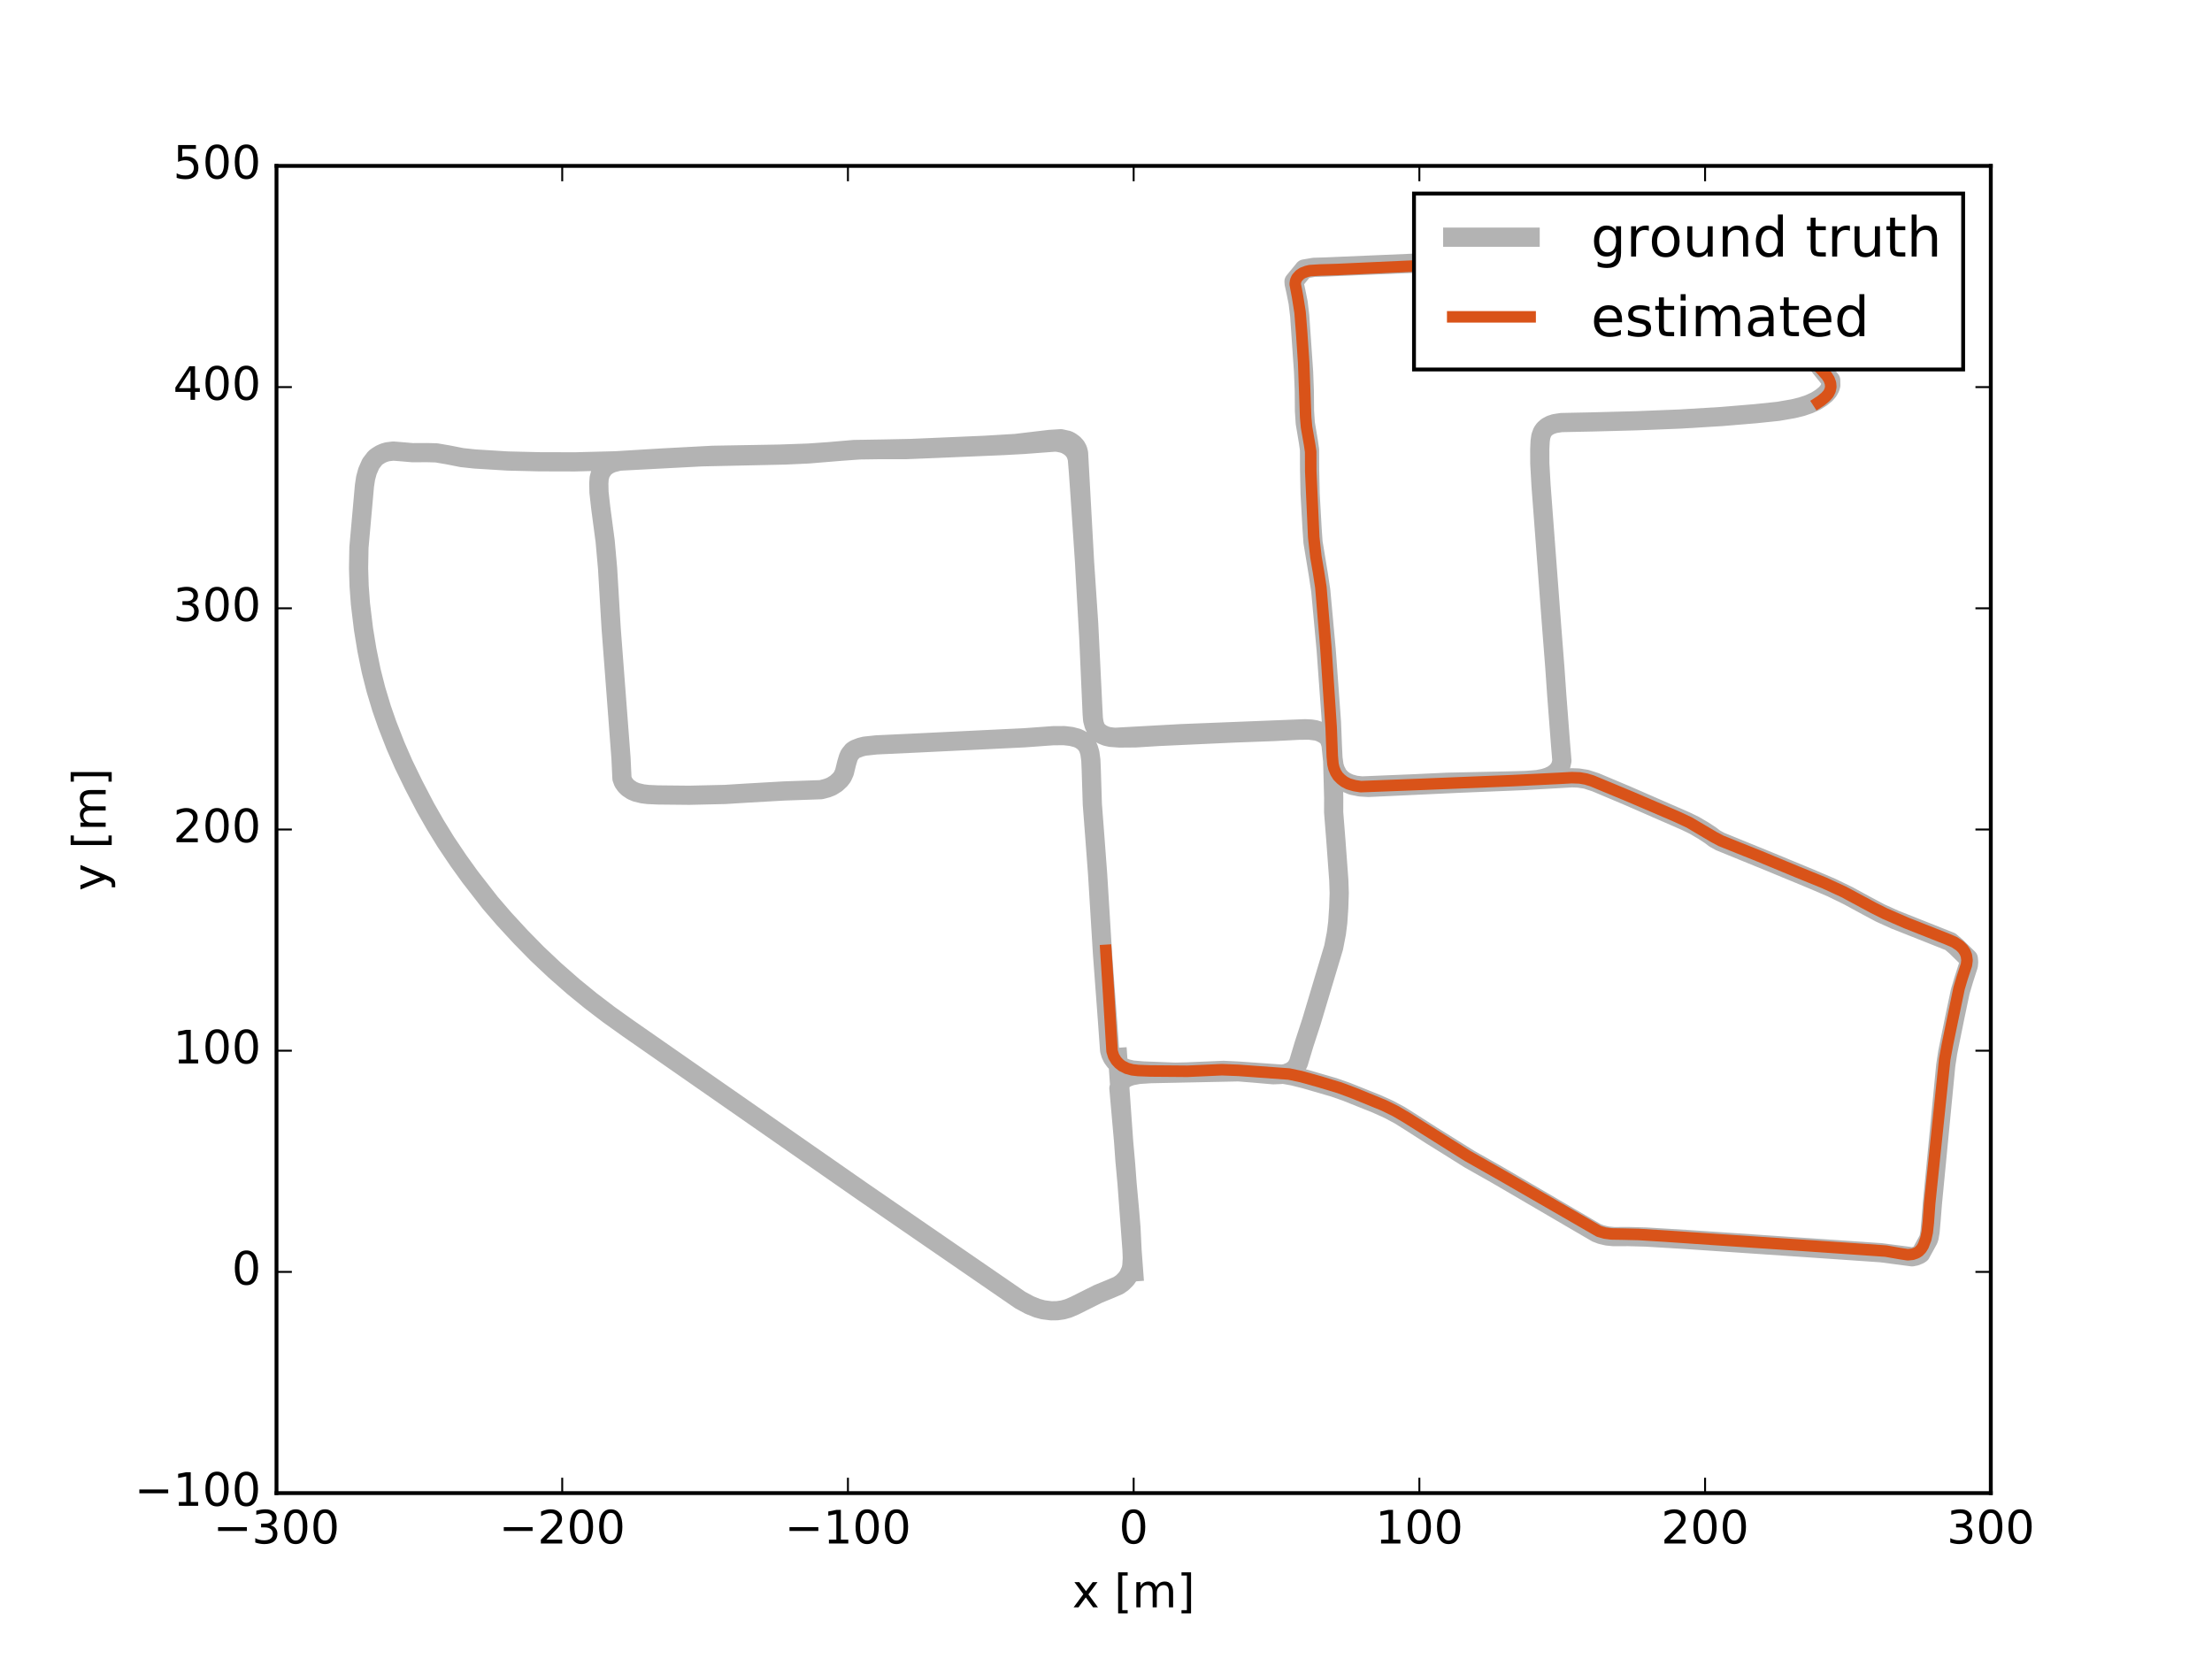 <?xml version="1.0" encoding="utf-8"?>
<!-- Generator: Adobe Illustrator 16.0.3, SVG Export Plug-In . SVG Version: 6.00 Build 0)  -->
<!DOCTYPE svg PUBLIC "-//W3C//DTD SVG 1.1//EN" "http://www.w3.org/Graphics/SVG/1.1/DTD/svg11.dtd">
<svg version="1.1" id="Ebene_1" xmlns="http://www.w3.org/2000/svg" xmlns:xlink="http://www.w3.org/1999/xlink" x="0px" y="0px"
	 width="576px" height="432px" viewBox="0 0 576 432" enable-background="new 0 0 576 432" xml:space="preserve">
<rect x="0" y="0" width="576" height="432" fill="#333333" stroke="none"/>
<g>
	<defs>
		<rect id="SVGID_1_" width="576" height="432"/>
	</defs>
	<clipPath id="SVGID_2_">
		<use xlink:href="#SVGID_1_"  overflow="visible"/>
	</clipPath>
	<rect clip-path="url(#SVGID_2_)" fill="#FFFFFF" width="576" height="432"/>
	<rect x="72" y="43.2" clip-path="url(#SVGID_2_)" fill="#FFFFFF" width="446.4" height="345.6"/>
	<g clip-path="url(#SVGID_2_)">
		<defs>
			<rect id="SVGID_3_" x="72" y="43.2" width="446.4" height="345.6"/>
		</defs>
		<clipPath id="SVGID_4_">
			<use xlink:href="#SVGID_3_"  overflow="visible"/>
		</clipPath>
		<g opacity="0.3" clip-path="url(#SVGID_4_)">
			<g>
				<defs>
					<rect id="SVGID_5_" x="90.871" y="53.051" width="424.255" height="290.776"/>
				</defs>
				<clipPath id="SVGID_6_">
					<use xlink:href="#SVGID_5_"  overflow="visible"/>
				</clipPath>
				
					<polyline clip-path="url(#SVGID_6_)" fill="none" stroke="#000000" stroke-width="5" stroke-linecap="square" stroke-linejoin="round" stroke-miterlimit="10" points="
					295.2,331.2 293.116,303.219 291.358,283.387 291.616,282.396 291.974,281.748 292.479,281.196 293.334,280.615 
					294.596,280.143 296.563,279.776 299.646,279.578 322.478,279.105 326.346,279.412 331.53,279.863 333.483,279.789 
					334.952,279.504 336.219,278.979 336.981,278.427 337.584,277.768 338.117,276.765 338.791,274.52 339.568,271.937 
					341.502,266.003 347.274,246.738 347.988,243.044 348.345,240.216 348.601,236.411 348.731,232.588 348.619,229.185 
					347.868,218.959 347.279,211.509 347.293,207.79 346.924,194.145 346.553,193.057 346.101,192.33 345.501,191.715 
					344.804,191.191 343.754,190.66 342.92,190.383 340.926,190.122 338.182,190.151 331.558,190.492 321.311,190.869 
					301.738,191.768 295.71,192.14 291.522,192.173 289.207,192.003 288.066,191.752 287.005,191.313 286.4,190.907 
					285.864,190.422 285.291,189.515 284.912,188.423 284.707,187.103 284.524,183.577 283.492,162.455 281.292,129.602 
					280.833,123.046 280.531,119.372 280.132,118.142 279.58,117.279 279.005,116.69 278.281,116.132 277.395,115.661 
					276.727,115.436 275.622,115.201 274.81,115.112 266.66,115.724 261.174,116.023 244.306,116.736 235.792,117.08 
					229.009,117.077 223.81,117.152 218.991,117.501 210.495,118.202 204.528,118.476 182.719,118.953 161.27,120.082 
					159.415,120.556 158.43,121.004 157.86,121.395 157.323,121.802 156.388,123.17 156.024,124.483 155.927,125.902 
					155.979,128.204 156.419,132.143 157.579,140.905 158.209,147.95 158.915,159.869 159.141,163.599 161.707,197.399 
					161.956,202.703 162.314,203.675 162.917,204.53 163.517,205.132 164.602,205.861 165.652,206.306 167.318,206.71 
					168.765,206.885 171.366,207.002 179.512,207.085 188.773,206.873 194.767,206.504 204.189,205.967 213.823,205.631 
					215.401,205.212 216.49,204.782 217.738,203.999 218.768,203.04 219.363,202.261 219.88,201.11 220.468,198.711 
					220.886,197.301 221.227,196.517 222.029,195.529 222.666,195.102 224.063,194.565 225.126,194.299 228.184,193.969 
					238.722,193.477 266.746,192.118 274.239,191.573 277.107,191.556 278.949,191.768 280.502,192.175 281.359,192.572 
					282.329,193.267 283.019,194.088 283.43,194.843 283.797,196.073 284.051,197.936 284.163,200.573 284.442,209.441 
					285.088,217.882 285.81,227.527 287.093,248.4 288.392,265.857 288.942,273.506 289.245,274.557 289.7,275.488 290.32,276.326 
					291.079,277.061 292.291,277.843 293.357,278.279 294.875,278.633 297.654,278.875 305.98,279.192 309.036,279.128 
					318.598,278.721 322.342,278.899 334.17,279.732 336.726,280.19 339.815,280.96 347.381,283.161 350.579,284.281 
					358.423,287.421 361.557,288.832 364.47,290.387 367.162,292.076 372.813,295.694 377.141,298.385 382.65,301.84 
					389.934,305.959 413.946,319.985 415.736,321.026 416.903,321.472 418.5,321.851 420.241,322.018 423.985,322 428.604,322.124 
					439.296,322.766 471.781,324.97 478.292,325.415 489.838,326.211 497.901,327.268 498.813,327.088 499.752,326.702 
					500.141,326.439 502.133,322.806 502.331,322.214 502.589,320.702 502.864,317.572 503.189,313.435 506.668,277.428 
					507.194,273.991 509.094,264.618 510.428,258.261 511.35,255.146 512.54,251.431 512.626,250.521 512.543,249.594 
					509.282,246.41 507.86,245.199 493.396,239.455 489.64,237.756 486.087,235.863 481.322,233.27 476.936,231.133 
					471.759,228.919 460.487,224.253 453.973,221.6 447.9,219.122 446.509,218.352 445.447,217.54 443.614,216.329 441.212,214.922 
					439.006,213.849 423.544,207.097 415.47,203.697 413.055,202.917 410.991,202.591 409.312,202.536 405.087,202.782 
					396.706,203.26 379.656,203.959 356.321,205.046 354.146,204.909 352.099,204.498 350.631,203.885 349.41,202.98 
					348.434,201.848 347.728,200.49 347.375,199.388 347.103,197.375 346.953,194.366 346.709,188.102 345.336,169.248 
					343.918,153.777 343.318,149.755 341.906,141.18 341.666,137.692 341.15,128.53 341.019,122.18 340.999,117.115 340.72,115.147 
					339.89,110.165 339.684,107.023 339.639,101.797 339.45,96.855 338.439,82.206 338.031,78.812 337.45,75.895 337.003,73.882 
					336.96,73.288 339.612,70.044 342.113,69.617 344.987,69.53 385.333,67.819 391.355,67.408 395.883,66.829 400.287,66.052 
					403.928,65.229 409.17,63.69 413.622,62.143 417.28,60.63 421.1,58.798 426.39,56.089 427.674,55.693 428.735,55.551 
					430.358,55.65 431.243,55.832 432.143,56.157 433.081,56.648 434.05,57.334 435.787,58.809 438.516,61.443 443.521,66.399 
					450.117,72.769 466.969,88.605 472.853,94.172 476.711,99.007 476.737,100.316 476.559,100.943 476.104,101.793 
					475.417,102.595 474.229,103.564 472.798,104.461 471.096,105.235 469.121,105.904 466.868,106.449 463.044,107.111 
					457.177,107.722 448.292,108.462 437.458,109.12 426.143,109.566 414.804,109.864 406.572,110.035 404.836,110.304 
					403.764,110.659 402.844,111.157 402.133,111.787 401.622,112.522 401.229,113.62 401.051,114.875 400.952,116.967 
					400.962,120.705 401.281,126.398 404.055,163.262 404.883,173.879 405.371,180.906 406.36,193.814 406.716,198.106 
					406.448,199.33 405.986,200.222 405.313,201.019 404.348,201.755 403.121,202.33 402.006,202.672 400.34,203 397.444,203.232 
					392.119,203.374 376.797,203.699 368.168,204.102 354.666,204.657 352.979,204.475 351.406,204.043 350.265,203.485 
					349.455,202.916 348.752,202.249 348.161,201.446 347.457,200.03 347.116,198.883 346.913,197.058 346.599,193.93 
					346.22,192.739 345.783,191.985 345.142,191.329 344.368,190.767 343.463,190.335 342.485,190.011 341.391,189.842 
					339.856,189.766 335.285,189.945 307.678,191.04 290.293,191.994 288.751,191.824 287.73,191.526 286.645,190.99 
					285.821,190.293 285.286,189.616 284.876,188.806 284.525,187.468 284.403,185.901 283.517,165.989 282.657,150.763 
					280.849,117.946 280.617,117.074 280.185,116.275 279.541,115.573 278.737,114.996 278.088,114.65 276.255,114.244 
					273.292,114.431 264.436,115.48 256.419,115.957 237.112,116.786 230.281,116.926 222.378,117.057 215.762,117.623 
					210.535,117.985 203.005,118.252 185.588,118.56 172.238,119.269 160.301,119.995 149.681,120.268 140.384,120.242 
					132.162,120.045 123.663,119.519 120.275,119.156 116.714,118.453 113.638,117.926 111.233,117.861 107.445,117.878 
					104.535,117.63 102.398,117.458 100.864,117.648 100.016,117.892 99.146,118.269 98.275,118.808 97.702,119.241 96.546,120.751 
					95.696,122.691 95.206,124.491 94.9,126.519 93.469,142.559 93.371,147.991 93.518,152.656 93.858,157.254 94.658,163.855 
					95.541,169.242 96.66,174.719 97.893,179.571 99.38,184.496 100.839,188.681 102.996,194.194 105.085,198.98 107.694,204.347 
					110.781,210.271 113.361,214.792 116.09,219.232 119.393,224.146 122.42,228.353 127.668,235.102 131.283,239.294 
					135.538,243.912 139.899,248.358 144.483,252.677 149.332,256.932 153.83,260.604 158.563,264.211 163.539,267.766 
					224.621,310.292 265.661,338.525 268.101,339.842 270.095,340.648 271.638,341.06 273.723,341.327 275.272,341.306 
					276.759,341.097 278.166,340.705 279.87,339.974 285.927,336.944 289.091,335.645 291.257,334.711 292.284,333.988 
					293.252,333.004 293.859,332.136 294.496,330.713 294.726,329.675 294.855,327.65 294.75,324.889 294.492,319.618 
					294.102,314.912 292.938,302.194 291.833,286.585 291.046,275.351 				"/>
			</g>
		</g>
	</g>
	
		<polyline clip-path="url(#SVGID_2_)" fill="none" stroke="#D95319" stroke-width="3" stroke-linecap="square" stroke-linejoin="round" stroke-miterlimit="10" points="
		287.963,247.475 288.662,258.441 289.163,266.778 289.582,273.716 289.993,275.037 290.67,276.171 291.353,276.914 
		292.149,277.557 293.43,278.198 294.854,278.586 296.349,278.756 299.566,278.882 309.203,278.959 318.173,278.553 
		322.552,278.722 335.665,279.675 338.791,280.338 343.72,281.713 348.806,283.251 352.647,284.685 360.4,287.854 363.382,289.328 
		366.157,290.949 382.173,301.021 391.033,306.044 416.359,320.646 417.928,321.095 419.605,321.312 422.335,321.355 
		426.734,321.457 433.814,321.898 446.241,322.743 451.835,323.114 470.724,324.377 481.051,325.086 491.085,325.783 
		494.436,326.378 496.752,326.735 498.03,326.614 499.09,326.226 499.632,325.887 500.285,325.219 500.819,324.358 501.465,322.656 
		501.853,320.863 502.128,318.334 502.49,313.301 503.184,306.577 506.4,275.813 507.141,271.822 510.135,257.369 510.932,254.68 
		512.055,251.255 512.208,250.047 512.047,248.836 511.696,247.948 511.125,247.084 510.334,246.293 508.952,245.371 
		507.27,244.629 496.452,240.358 490.822,237.903 487.811,236.39 480.085,232.239 475.011,229.898 467.873,226.994 458.18,222.972 
		453.053,220.921 448.104,218.93 446.326,217.987 439.866,214.17 436.639,212.664 424.57,207.49 414.574,203.334 412.96,202.851 
		411.35,202.572 409.295,202.499 406.079,202.677 393.81,203.284 369.424,204.265 354.357,204.841 352.705,204.579 351.136,204.124 
		350.085,203.585 349.188,202.9 348.408,202.106 347.817,201.158 347.367,200.085 347.101,198.963 346.918,196.906 346.638,189.556 
		345.259,168.716 343.951,152.918 343.345,148.967 342.666,145.033 342.093,139.882 341.319,122.704 341.299,117.645 
		341.009,115.696 340.224,111.23 339.994,108.688 339.472,94.418 338.955,86.69 338.538,81.362 337.898,77.332 337.259,73.953 
		337.387,73.119 337.703,72.4 338.434,71.584 339.149,71.094 340.243,70.675 341.14,70.468 343.646,70.313 348.288,70.176 
		380.743,68.701 390.273,68.21 394.821,67.693 399.24,66.98 402.904,66.221 407.035,65.113 412.128,63.479 416.376,61.798 
		419.864,60.187 427.076,56.612 428.135,56.35 429.72,56.246 431.172,56.453 432.387,56.874 433.345,57.393 434.646,58.366 
		436.783,60.298 443.23,66.74 449.267,72.643 461.487,84.286 474.209,96.164 475.693,97.844 476.297,98.8 476.655,99.788 
		476.737,100.757 476.544,101.683 476.078,102.565 475.366,103.367 474.161,104.357 473.457,104.813 	"/>
	
		<line clip-path="url(#SVGID_2_)" fill="none" stroke="#000000" stroke-linecap="square" stroke-miterlimit="10" x1="72" y1="43.2" x2="518.4" y2="43.2"/>
	
		<line clip-path="url(#SVGID_2_)" fill="none" stroke="#000000" stroke-linecap="square" stroke-miterlimit="10" x1="518.4" y1="388.8" x2="518.4" y2="43.2"/>
	
		<line clip-path="url(#SVGID_2_)" fill="none" stroke="#000000" stroke-linecap="square" stroke-miterlimit="10" x1="72" y1="388.8" x2="518.4" y2="388.8"/>
	
		<line clip-path="url(#SVGID_2_)" fill="none" stroke="#000000" stroke-linecap="square" stroke-miterlimit="10" x1="72" y1="388.8" x2="72" y2="43.2"/>
	<path clip-path="url(#SVGID_2_)" d="M72,388.8v-4.001V388.8z"/>
	
		<line clip-path="url(#SVGID_2_)" fill="none" stroke="#000000" stroke-width="0.5" stroke-linejoin="round" stroke-miterlimit="10" x1="72" y1="388.8" x2="72" y2="384.8"/>
	<path clip-path="url(#SVGID_2_)" d="M72,47.201v-4V47.201z"/>
	
		<line clip-path="url(#SVGID_2_)" fill="none" stroke="#000000" stroke-width="0.5" stroke-linejoin="round" stroke-miterlimit="10" x1="72" y1="43.2" x2="72" y2="47.2"/>
	<g clip-path="url(#SVGID_2_)">
		<defs>
			<rect id="SVGID_7_" width="576" height="432"/>
		</defs>
		<clipPath id="SVGID_8_">
			<use xlink:href="#SVGID_7_"  overflow="visible"/>
		</clipPath>
		<path clip-path="url(#SVGID_8_)" d="M70.435,397.209c0.564,0.12,1.008,0.372,1.32,0.756s0.48,0.864,0.48,1.416
			c0,0.864-0.3,1.536-0.888,2.004c-0.6,0.467-1.44,0.696-2.532,0.696c-0.372,0-0.756-0.036-1.14-0.108
			c-0.384-0.06-0.792-0.168-1.2-0.312v-1.139c0.324,0.19,0.684,0.335,1.08,0.431c0.384,0.096,0.792,0.144,1.224,0.144
			c0.744,0,1.308-0.144,1.692-0.432c0.384-0.288,0.588-0.72,0.588-1.284c0-0.504-0.18-0.912-0.54-1.2s-0.864-0.443-1.512-0.443
			h-1.02v-0.973h1.068c0.576,0,1.02-0.107,1.332-0.348c0.312-0.228,0.468-0.565,0.468-1.008c0-0.444-0.168-0.792-0.48-1.032
			c-0.324-0.24-0.78-0.36-1.368-0.36c-0.324,0-0.672,0.036-1.044,0.108c-0.372,0.072-0.78,0.18-1.224,0.324v-1.057
			c0.444-0.119,0.864-0.216,1.26-0.275c0.384-0.061,0.756-0.095,1.116-0.095c0.888,0,1.596,0.202,2.124,0.61
			c0.528,0.408,0.792,0.96,0.792,1.656c0,0.479-0.144,0.888-0.42,1.224C71.334,396.849,70.938,397.089,70.435,397.209"/>
		<path clip-path="url(#SVGID_8_)" d="M77.011,393.021c0.972,0,1.716,0.396,2.244,1.163c0.516,0.78,0.78,1.908,0.78,3.372
			c0,1.477-0.264,2.604-0.78,3.372c-0.528,0.769-1.272,1.152-2.244,1.152c-0.984,0-1.74-0.384-2.256-1.152
			c-0.516-0.768-0.768-1.896-0.768-3.372c0-1.464,0.252-2.592,0.768-3.372C75.271,393.417,76.027,393.021,77.011,393.021
			 M77.011,393.957c-0.612,0-1.068,0.3-1.38,0.9c-0.312,0.6-0.456,1.5-0.456,2.699c0,1.2,0.144,2.101,0.456,2.7
			c0.312,0.601,0.768,0.9,1.38,0.9s1.068-0.3,1.38-0.9c0.3-0.6,0.456-1.5,0.456-2.7c0-1.199-0.156-2.1-0.456-2.699
			C78.079,394.257,77.623,393.957,77.011,393.957"/>
		<path clip-path="url(#SVGID_8_)" d="M84.643,393.021c0.972,0,1.716,0.396,2.244,1.163c0.516,0.78,0.78,1.908,0.78,3.372
			c0,1.477-0.264,2.604-0.78,3.372c-0.528,0.769-1.272,1.152-2.244,1.152c-0.984,0-1.74-0.384-2.256-1.152
			c-0.516-0.768-0.768-1.896-0.768-3.372c0-1.464,0.252-2.592,0.768-3.372C82.903,393.417,83.659,393.021,84.643,393.021
			 M84.643,393.957c-0.612,0-1.068,0.3-1.38,0.9c-0.312,0.6-0.456,1.5-0.456,2.699c0,1.2,0.144,2.101,0.456,2.7
			c0.312,0.601,0.768,0.9,1.38,0.9s1.068-0.3,1.38-0.9c0.3-0.6,0.456-1.5,0.456-2.7c0-1.199-0.156-2.1-0.456-2.699
			C85.71,394.257,85.254,393.957,84.643,393.957"/>
	</g>
	<g clip-path="url(#SVGID_2_)">
		<defs>
			<rect id="SVGID_9_" x="53.3" y="390.777" width="17.664" height="13.979"/>
		</defs>
		<clipPath id="SVGID_10_">
			<use xlink:href="#SVGID_9_"  overflow="visible"/>
		</clipPath>
		<rect x="56.78" y="397.665" clip-path="url(#SVGID_10_)" width="7.512" height="0.996"/>
	</g>
	<g clip-path="url(#SVGID_2_)">
		<defs>
			<rect id="SVGID_11_" width="576" height="432"/>
		</defs>
		<clipPath id="SVGID_12_">
			<use xlink:href="#SVGID_11_"  overflow="visible"/>
		</clipPath>
		<line clip-path="url(#SVGID_12_)" x1="146.4" y1="388.8" x2="146.4" y2="384.8"/>
		
			<line clip-path="url(#SVGID_12_)" fill="none" stroke="#000000" stroke-width="0.5" stroke-linejoin="round" stroke-miterlimit="10" x1="146.4" y1="388.8" x2="146.4" y2="384.8"/>
		<line clip-path="url(#SVGID_12_)" x1="146.4" y1="43.2" x2="146.4" y2="47.2"/>
		
			<line clip-path="url(#SVGID_12_)" fill="none" stroke="#000000" stroke-width="0.5" stroke-linejoin="round" stroke-miterlimit="10" x1="146.4" y1="43.2" x2="146.4" y2="47.2"/>
		<path clip-path="url(#SVGID_12_)" d="M142.267,400.929h4.128v0.996h-5.556v-0.996c0.444-0.456,1.056-1.08,1.836-1.872
			c0.768-0.779,1.26-1.283,1.464-1.512c0.384-0.42,0.648-0.78,0.792-1.08c0.144-0.288,0.228-0.588,0.228-0.876
			c0-0.456-0.168-0.84-0.492-1.128c-0.324-0.288-0.744-0.444-1.272-0.444c-0.372,0-0.768,0.072-1.176,0.192
			c-0.408,0.132-0.852,0.325-1.32,0.588v-1.2c0.48-0.191,0.924-0.336,1.332-0.432c0.408-0.096,0.792-0.144,1.14-0.144
			c0.9,0,1.62,0.228,2.16,0.684s0.816,1.056,0.816,1.812c0,0.36-0.072,0.708-0.204,1.021c-0.132,0.324-0.372,0.708-0.732,1.14
			c-0.096,0.12-0.408,0.444-0.936,0.984C143.947,399.202,143.215,399.957,142.267,400.929"/>
		<path clip-path="url(#SVGID_12_)" d="M151.411,393.021c0.972,0,1.716,0.396,2.244,1.163c0.516,0.78,0.78,1.908,0.78,3.372
			c0,1.477-0.264,2.604-0.78,3.372c-0.528,0.769-1.272,1.152-2.244,1.152c-0.984,0-1.74-0.384-2.256-1.152
			c-0.516-0.768-0.768-1.896-0.768-3.372c0-1.464,0.252-2.592,0.768-3.372C149.67,393.417,150.427,393.021,151.411,393.021
			 M151.411,393.957c-0.612,0-1.068,0.3-1.38,0.9c-0.312,0.6-0.456,1.5-0.456,2.699c0,1.2,0.144,2.101,0.456,2.7
			c0.312,0.601,0.768,0.9,1.38,0.9s1.068-0.3,1.38-0.9c0.3-0.6,0.456-1.5,0.456-2.7c0-1.199-0.156-2.1-0.456-2.699
			C152.479,394.257,152.022,393.957,151.411,393.957"/>
		<path clip-path="url(#SVGID_12_)" d="M159.042,393.021c0.972,0,1.716,0.396,2.244,1.163c0.516,0.78,0.78,1.908,0.78,3.372
			c0,1.477-0.264,2.604-0.78,3.372c-0.528,0.769-1.272,1.152-2.244,1.152c-0.984,0-1.74-0.384-2.256-1.152
			c-0.516-0.768-0.768-1.896-0.768-3.372c0-1.464,0.252-2.592,0.768-3.372C157.303,393.417,158.059,393.021,159.042,393.021
			 M159.042,393.957c-0.612,0-1.068,0.3-1.38,0.9c-0.312,0.6-0.456,1.5-0.456,2.699c0,1.2,0.144,2.101,0.456,2.7
			c0.312,0.601,0.768,0.9,1.38,0.9s1.068-0.3,1.38-0.9c0.3-0.6,0.456-1.5,0.456-2.7c0-1.199-0.156-2.1-0.456-2.699
			C160.11,394.257,159.654,393.957,159.042,393.957"/>
	</g>
	<g clip-path="url(#SVGID_2_)">
		<defs>
			<rect id="SVGID_13_" x="127.7" y="390.777" width="17.663" height="13.979"/>
		</defs>
		<clipPath id="SVGID_14_">
			<use xlink:href="#SVGID_13_"  overflow="visible"/>
		</clipPath>
		<rect x="131.18" y="397.665" clip-path="url(#SVGID_14_)" width="7.512" height="0.996"/>
	</g>
	<g clip-path="url(#SVGID_2_)">
		<defs>
			<rect id="SVGID_15_" width="576" height="432"/>
		</defs>
		<clipPath id="SVGID_16_">
			<use xlink:href="#SVGID_15_"  overflow="visible"/>
		</clipPath>
		<line clip-path="url(#SVGID_16_)" x1="220.8" y1="388.8" x2="220.8" y2="384.8"/>
		
			<line clip-path="url(#SVGID_16_)" fill="none" stroke="#000000" stroke-width="0.5" stroke-linejoin="round" stroke-miterlimit="10" x1="220.8" y1="388.8" x2="220.8" y2="384.8"/>
		<line clip-path="url(#SVGID_16_)" x1="220.8" y1="43.2" x2="220.8" y2="47.2"/>
		
			<line clip-path="url(#SVGID_16_)" fill="none" stroke="#000000" stroke-width="0.5" stroke-linejoin="round" stroke-miterlimit="10" x1="220.8" y1="43.2" x2="220.8" y2="47.2"/>
		<polygon clip-path="url(#SVGID_16_)" points="215.851,400.929 217.783,400.929 217.783,394.257 215.683,394.677 215.683,393.597 
			217.771,393.177 218.958,393.177 218.958,400.929 220.891,400.929 220.891,401.925 215.851,401.925 		"/>
		<path clip-path="url(#SVGID_16_)" d="M225.811,393.021c0.972,0,1.716,0.396,2.244,1.163c0.516,0.78,0.78,1.908,0.78,3.372
			c0,1.477-0.264,2.604-0.78,3.372c-0.528,0.769-1.272,1.152-2.244,1.152c-0.984,0-1.74-0.384-2.256-1.152
			c-0.516-0.768-0.768-1.896-0.768-3.372c0-1.464,0.252-2.592,0.768-3.372C224.07,393.417,224.827,393.021,225.811,393.021
			 M225.811,393.957c-0.612,0-1.068,0.3-1.38,0.9c-0.312,0.6-0.456,1.5-0.456,2.699c0,1.2,0.144,2.101,0.456,2.7
			c0.312,0.601,0.768,0.9,1.38,0.9c0.612,0,1.068-0.3,1.38-0.9c0.3-0.6,0.456-1.5,0.456-2.7c0-1.199-0.156-2.1-0.456-2.699
			C226.878,394.257,226.422,393.957,225.811,393.957"/>
		<path clip-path="url(#SVGID_16_)" d="M233.442,393.021c0.972,0,1.716,0.396,2.244,1.163c0.516,0.78,0.78,1.908,0.78,3.372
			c0,1.477-0.264,2.604-0.78,3.372c-0.528,0.769-1.272,1.152-2.244,1.152c-0.984,0-1.74-0.384-2.256-1.152
			c-0.516-0.768-0.768-1.896-0.768-3.372c0-1.464,0.252-2.592,0.768-3.372C231.702,393.417,232.458,393.021,233.442,393.021
			 M233.442,393.957c-0.612,0-1.068,0.3-1.38,0.9c-0.312,0.6-0.456,1.5-0.456,2.699c0,1.2,0.144,2.101,0.456,2.7
			c0.312,0.601,0.768,0.9,1.38,0.9s1.068-0.3,1.38-0.9c0.3-0.6,0.456-1.5,0.456-2.7c0-1.199-0.156-2.1-0.456-2.699
			C234.51,394.257,234.054,393.957,233.442,393.957"/>
	</g>
	<g clip-path="url(#SVGID_2_)">
		<defs>
			<rect id="SVGID_17_" x="202.1" y="390.777" width="17.664" height="13.979"/>
		</defs>
		<clipPath id="SVGID_18_">
			<use xlink:href="#SVGID_17_"  overflow="visible"/>
		</clipPath>
		<rect x="205.58" y="397.665" clip-path="url(#SVGID_18_)" width="7.512" height="0.996"/>
	</g>
	<g clip-path="url(#SVGID_2_)">
		<defs>
			<rect id="SVGID_19_" width="576" height="432"/>
		</defs>
		<clipPath id="SVGID_20_">
			<use xlink:href="#SVGID_19_"  overflow="visible"/>
		</clipPath>
		<line clip-path="url(#SVGID_20_)" x1="295.2" y1="388.8" x2="295.2" y2="384.8"/>
		
			<line clip-path="url(#SVGID_20_)" fill="none" stroke="#000000" stroke-width="0.5" stroke-linejoin="round" stroke-miterlimit="10" x1="295.2" y1="388.8" x2="295.2" y2="384.8"/>
		<line clip-path="url(#SVGID_20_)" x1="295.2" y1="43.2" x2="295.2" y2="47.2"/>
		
			<line clip-path="url(#SVGID_20_)" fill="none" stroke="#000000" stroke-width="0.5" stroke-linejoin="round" stroke-miterlimit="10" x1="295.2" y1="43.2" x2="295.2" y2="47.2"/>
		<path clip-path="url(#SVGID_20_)" d="M295.195,393.021c0.973,0,1.717,0.396,2.244,1.163c0.517,0.78,0.78,1.908,0.78,3.372
			c0,1.477-0.264,2.604-0.78,3.372c-0.527,0.769-1.271,1.152-2.244,1.152c-0.983,0-1.739-0.384-2.256-1.152
			c-0.516-0.768-0.768-1.896-0.768-3.372c0-1.464,0.252-2.592,0.768-3.372C293.456,393.417,294.212,393.021,295.195,393.021
			 M295.195,393.957c-0.611,0-1.067,0.3-1.38,0.9c-0.312,0.6-0.456,1.5-0.456,2.699c0,1.2,0.145,2.101,0.456,2.7
			c0.313,0.601,0.769,0.9,1.38,0.9c0.612,0,1.068-0.3,1.381-0.9c0.3-0.6,0.455-1.5,0.455-2.7c0-1.199-0.155-2.1-0.455-2.699
			C296.264,394.257,295.808,393.957,295.195,393.957"/>
		<line clip-path="url(#SVGID_20_)" x1="369.6" y1="388.8" x2="369.6" y2="384.8"/>
		
			<line clip-path="url(#SVGID_20_)" fill="none" stroke="#000000" stroke-width="0.5" stroke-linejoin="round" stroke-miterlimit="10" x1="369.6" y1="388.8" x2="369.6" y2="384.8"/>
		<line clip-path="url(#SVGID_20_)" x1="369.6" y1="43.2" x2="369.6" y2="47.2"/>
		
			<line clip-path="url(#SVGID_20_)" fill="none" stroke="#000000" stroke-width="0.5" stroke-linejoin="round" stroke-miterlimit="10" x1="369.6" y1="43.2" x2="369.6" y2="47.2"/>
		<polygon clip-path="url(#SVGID_20_)" points="359.627,400.929 361.559,400.929 361.559,394.257 359.459,394.677 359.459,393.597 
			361.547,393.177 362.735,393.177 362.735,400.929 364.667,400.929 364.667,401.925 359.627,401.925 		"/>
		<path clip-path="url(#SVGID_20_)" d="M369.587,393.021c0.972,0,1.716,0.396,2.244,1.163c0.516,0.78,0.78,1.908,0.78,3.372
			c0,1.477-0.265,2.604-0.78,3.372c-0.528,0.769-1.272,1.152-2.244,1.152c-0.983,0-1.74-0.384-2.256-1.152
			c-0.516-0.768-0.768-1.896-0.768-3.372c0-1.464,0.252-2.592,0.768-3.372C367.847,393.417,368.604,393.021,369.587,393.021
			 M369.587,393.957c-0.612,0-1.067,0.3-1.38,0.9c-0.312,0.6-0.456,1.5-0.456,2.699c0,1.2,0.145,2.101,0.456,2.7
			c0.313,0.601,0.768,0.9,1.38,0.9s1.068-0.3,1.38-0.9c0.301-0.6,0.456-1.5,0.456-2.7c0-1.199-0.155-2.1-0.456-2.699
			C370.655,394.257,370.199,393.957,369.587,393.957"/>
		<path clip-path="url(#SVGID_20_)" d="M377.219,393.021c0.973,0,1.717,0.396,2.244,1.163c0.517,0.78,0.78,1.908,0.78,3.372
			c0,1.477-0.264,2.604-0.78,3.372c-0.527,0.769-1.271,1.152-2.244,1.152c-0.983,0-1.739-0.384-2.256-1.152
			c-0.515-0.768-0.768-1.896-0.768-3.372c0-1.464,0.253-2.592,0.768-3.372C375.479,393.417,376.235,393.021,377.219,393.021
			 M377.219,393.957c-0.611,0-1.067,0.3-1.38,0.9c-0.312,0.6-0.456,1.5-0.456,2.699c0,1.2,0.145,2.101,0.456,2.7
			c0.313,0.601,0.769,0.9,1.38,0.9c0.612,0,1.068-0.3,1.381-0.9c0.3-0.6,0.455-1.5,0.455-2.7c0-1.199-0.155-2.1-0.455-2.699
			C378.287,394.257,377.831,393.957,377.219,393.957"/>
		<line clip-path="url(#SVGID_20_)" x1="444" y1="388.8" x2="444" y2="384.8"/>
		
			<line clip-path="url(#SVGID_20_)" fill="none" stroke="#000000" stroke-width="0.5" stroke-linejoin="round" stroke-miterlimit="10" x1="444" y1="388.8" x2="444" y2="384.8"/>
		<line clip-path="url(#SVGID_20_)" x1="444" y1="43.2" x2="444" y2="47.2"/>
		
			<line clip-path="url(#SVGID_20_)" fill="none" stroke="#000000" stroke-width="0.5" stroke-linejoin="round" stroke-miterlimit="10" x1="444" y1="43.2" x2="444" y2="47.2"/>
		<path clip-path="url(#SVGID_20_)" d="M434.843,400.929h4.128v0.996h-5.556v-0.996c0.444-0.456,1.056-1.08,1.836-1.872
			c0.769-0.779,1.26-1.283,1.464-1.512c0.384-0.42,0.648-0.78,0.792-1.08c0.145-0.288,0.229-0.588,0.229-0.876
			c0-0.456-0.168-0.84-0.492-1.128s-0.744-0.444-1.272-0.444c-0.372,0-0.768,0.072-1.176,0.192c-0.408,0.132-0.852,0.325-1.32,0.588
			v-1.2c0.48-0.191,0.925-0.336,1.332-0.432c0.408-0.096,0.792-0.144,1.141-0.144c0.899,0,1.62,0.228,2.16,0.684
			s0.815,1.056,0.815,1.812c0,0.36-0.071,0.708-0.204,1.021c-0.132,0.324-0.372,0.708-0.732,1.14
			c-0.096,0.12-0.407,0.444-0.936,0.984C436.523,399.202,435.791,399.957,434.843,400.929"/>
		<path clip-path="url(#SVGID_20_)" d="M443.987,393.021c0.972,0,1.716,0.396,2.244,1.163c0.516,0.78,0.779,1.908,0.779,3.372
			c0,1.477-0.264,2.604-0.779,3.372c-0.528,0.769-1.272,1.152-2.244,1.152c-0.984,0-1.74-0.384-2.256-1.152
			c-0.517-0.768-0.769-1.896-0.769-3.372c0-1.464,0.252-2.592,0.769-3.372C442.247,393.417,443.003,393.021,443.987,393.021
			 M443.987,393.957c-0.612,0-1.068,0.3-1.38,0.9c-0.313,0.6-0.456,1.5-0.456,2.699c0,1.2,0.144,2.101,0.456,2.7
			c0.312,0.601,0.768,0.9,1.38,0.9c0.611,0,1.067-0.3,1.38-0.9c0.3-0.6,0.456-1.5,0.456-2.7c0-1.199-0.156-2.1-0.456-2.699
			C445.055,394.257,444.599,393.957,443.987,393.957"/>
		<path clip-path="url(#SVGID_20_)" d="M451.619,393.021c0.972,0,1.716,0.396,2.244,1.163c0.516,0.78,0.781,1.908,0.781,3.372
			c0,1.477-0.266,2.604-0.781,3.372c-0.528,0.769-1.272,1.152-2.244,1.152c-0.984,0-1.74-0.384-2.256-1.152
			c-0.517-0.768-0.769-1.896-0.769-3.372c0-1.464,0.252-2.592,0.769-3.372C449.879,393.417,450.635,393.021,451.619,393.021
			 M451.619,393.957c-0.612,0-1.068,0.3-1.38,0.9c-0.313,0.6-0.456,1.5-0.456,2.699c0,1.2,0.144,2.101,0.456,2.7
			c0.312,0.601,0.768,0.9,1.38,0.9s1.068-0.3,1.38-0.9c0.3-0.6,0.456-1.5,0.456-2.7c0-1.199-0.156-2.1-0.456-2.699
			C452.688,394.257,452.231,393.957,451.619,393.957"/>
		<line clip-path="url(#SVGID_20_)" x1="518.4" y1="388.8" x2="518.4" y2="384.8"/>
		
			<line clip-path="url(#SVGID_20_)" fill="none" stroke="#000000" stroke-width="0.5" stroke-linejoin="round" stroke-miterlimit="10" x1="518.4" y1="388.8" x2="518.4" y2="384.8"/>
		<line clip-path="url(#SVGID_20_)" x1="518.4" y1="43.2" x2="518.4" y2="47.2"/>
		
			<line clip-path="url(#SVGID_20_)" fill="none" stroke="#000000" stroke-width="0.5" stroke-linejoin="round" stroke-miterlimit="10" x1="518.4" y1="43.2" x2="518.4" y2="47.2"/>
		<path clip-path="url(#SVGID_20_)" d="M511.812,397.209c0.563,0.12,1.008,0.372,1.319,0.756c0.313,0.384,0.48,0.864,0.48,1.416
			c0,0.864-0.301,1.536-0.889,2.004c-0.601,0.467-1.439,0.696-2.531,0.696c-0.372,0-0.756-0.036-1.141-0.108
			c-0.385-0.06-0.792-0.168-1.2-0.312v-1.139c0.324,0.19,0.685,0.335,1.08,0.431c0.385,0.096,0.792,0.144,1.225,0.144
			c0.744,0,1.308-0.144,1.691-0.432c0.385-0.288,0.589-0.72,0.589-1.284c0-0.504-0.181-0.912-0.54-1.2
			c-0.36-0.288-0.864-0.443-1.513-0.443h-1.02v-0.973h1.067c0.576,0,1.021-0.107,1.332-0.348c0.313-0.228,0.469-0.565,0.469-1.008
			c0-0.444-0.168-0.792-0.479-1.032c-0.325-0.24-0.781-0.36-1.369-0.36c-0.324,0-0.672,0.036-1.044,0.108s-0.78,0.18-1.224,0.324
			v-1.057c0.443-0.119,0.864-0.216,1.26-0.275c0.384-0.061,0.756-0.095,1.116-0.095c0.888,0,1.596,0.202,2.124,0.61
			c0.527,0.408,0.792,0.96,0.792,1.656c0,0.479-0.145,0.888-0.42,1.224C512.711,396.849,512.315,397.089,511.812,397.209"/>
		<path clip-path="url(#SVGID_20_)" d="M518.387,393.021c0.973,0,1.717,0.396,2.244,1.163c0.517,0.78,0.78,1.908,0.78,3.372
			c0,1.477-0.264,2.604-0.78,3.372c-0.527,0.769-1.271,1.152-2.244,1.152c-0.983,0-1.739-0.384-2.256-1.152
			c-0.516-0.768-0.768-1.896-0.768-3.372c0-1.464,0.252-2.592,0.768-3.372C516.647,393.417,517.403,393.021,518.387,393.021
			 M518.387,393.957c-0.611,0-1.067,0.3-1.38,0.9c-0.312,0.6-0.456,1.5-0.456,2.699c0,1.2,0.145,2.101,0.456,2.7
			c0.313,0.601,0.769,0.9,1.38,0.9c0.612,0,1.068-0.3,1.38-0.9c0.301-0.6,0.456-1.5,0.456-2.7c0-1.199-0.155-2.1-0.456-2.699
			C519.455,394.257,518.999,393.957,518.387,393.957"/>
		<path clip-path="url(#SVGID_20_)" d="M526.02,393.021c0.972,0,1.716,0.396,2.243,1.163c0.517,0.78,0.78,1.908,0.78,3.372
			c0,1.477-0.264,2.604-0.78,3.372c-0.527,0.769-1.271,1.152-2.243,1.152c-0.984,0-1.74-0.384-2.257-1.152
			c-0.516-0.768-0.768-1.896-0.768-3.372c0-1.464,0.252-2.592,0.768-3.372C524.279,393.417,525.035,393.021,526.02,393.021
			 M526.02,393.957c-0.612,0-1.068,0.3-1.381,0.9c-0.312,0.6-0.455,1.5-0.455,2.699c0,1.2,0.144,2.101,0.455,2.7
			c0.313,0.601,0.769,0.9,1.381,0.9c0.611,0,1.066-0.3,1.38-0.9c0.3-0.6,0.456-1.5,0.456-2.7c0-1.199-0.156-2.1-0.456-2.699
			C527.086,394.257,526.631,393.957,526.02,393.957"/>
		<polygon clip-path="url(#SVGID_20_)" points="285.796,411.986 283.42,415.178 285.916,418.551 284.644,418.551 282.736,415.97 
			280.828,418.551 279.556,418.551 282.1,415.118 279.772,411.986 281.044,411.986 282.784,414.326 284.524,411.986 		"/>
		<polygon clip-path="url(#SVGID_20_)" points="291.16,409.43 293.644,409.43 293.644,410.27 292.239,410.27 292.239,419.281 
			293.644,419.281 293.644,420.122 291.16,420.122 		"/>
		<path clip-path="url(#SVGID_20_)" d="M301.048,413.246c0.264-0.48,0.588-0.828,0.96-1.068c0.372-0.228,0.815-0.348,1.332-0.348
			c0.672,0,1.2,0.24,1.572,0.72c0.371,0.48,0.563,1.164,0.563,2.04v3.96h-1.08v-3.924c0-0.624-0.119-1.092-0.336-1.404
			c-0.228-0.3-0.563-0.456-1.02-0.456c-0.564,0-1.009,0.192-1.332,0.564c-0.324,0.372-0.48,0.876-0.48,1.512v3.708h-1.08v-3.924
			c0-0.624-0.12-1.092-0.336-1.404c-0.228-0.3-0.575-0.456-1.032-0.456c-0.552,0-0.996,0.192-1.319,0.564
			c-0.324,0.372-0.48,0.876-0.48,1.512v3.708H295.9v-6.563h1.079v1.02c0.24-0.396,0.54-0.695,0.888-0.888
			c0.337-0.192,0.744-0.288,1.225-0.288c0.479,0,0.876,0.12,1.212,0.36C300.64,412.43,300.88,412.79,301.048,413.246"/>
		<polygon clip-path="url(#SVGID_20_)" points="310.144,409.43 310.144,420.122 307.66,420.122 307.66,419.281 309.063,419.281 
			309.063,410.27 307.66,410.27 307.66,409.43 		"/>
		<line clip-path="url(#SVGID_20_)" x1="72" y1="388.8" x2="76" y2="388.8"/>
		
			<line clip-path="url(#SVGID_20_)" fill="none" stroke="#000000" stroke-width="0.5" stroke-linejoin="round" stroke-miterlimit="10" x1="72" y1="388.8" x2="76" y2="388.8"/>
		<line clip-path="url(#SVGID_20_)" x1="518.4" y1="388.8" x2="514.4" y2="388.8"/>
		
			<line clip-path="url(#SVGID_20_)" fill="none" stroke="#000000" stroke-width="0.5" stroke-linejoin="round" stroke-miterlimit="10" x1="518.4" y1="388.8" x2="514.4" y2="388.8"/>
		<polygon clip-path="url(#SVGID_20_)" points="46.558,391.116 48.49,391.116 48.49,384.444 46.39,384.864 46.39,383.784 
			48.478,383.364 49.666,383.364 49.666,391.116 51.598,391.116 51.598,392.112 46.558,392.112 		"/>
		<path clip-path="url(#SVGID_20_)" d="M56.519,383.209c0.972,0,1.716,0.396,2.244,1.163c0.516,0.78,0.78,1.908,0.78,3.372
			c0,1.477-0.264,2.604-0.78,3.372c-0.528,0.769-1.272,1.152-2.244,1.152c-0.984,0-1.74-0.384-2.256-1.152
			c-0.516-0.768-0.769-1.896-0.769-3.372c0-1.464,0.253-2.592,0.769-3.372C54.779,383.604,55.535,383.209,56.519,383.209
			 M56.519,384.145c-0.612,0-1.068,0.3-1.38,0.9c-0.312,0.6-0.457,1.5-0.457,2.699c0,1.2,0.145,2.101,0.457,2.7
			c0.312,0.601,0.768,0.9,1.38,0.9s1.068-0.3,1.38-0.9c0.3-0.6,0.456-1.5,0.456-2.7c0-1.199-0.156-2.1-0.456-2.699
			C57.586,384.444,57.13,384.145,56.519,384.145"/>
		<path clip-path="url(#SVGID_20_)" d="M64.15,383.209c0.972,0,1.716,0.396,2.244,1.163c0.516,0.78,0.78,1.908,0.78,3.372
			c0,1.477-0.264,2.604-0.78,3.372c-0.528,0.769-1.272,1.152-2.244,1.152c-0.984,0-1.74-0.384-2.256-1.152
			c-0.516-0.768-0.768-1.896-0.768-3.372c0-1.464,0.252-2.592,0.768-3.372C62.41,383.604,63.167,383.209,64.15,383.209
			 M64.15,384.145c-0.612,0-1.068,0.3-1.38,0.9c-0.312,0.6-0.456,1.5-0.456,2.699c0,1.2,0.144,2.101,0.456,2.7
			c0.312,0.601,0.768,0.9,1.38,0.9s1.068-0.3,1.38-0.9c0.3-0.6,0.456-1.5,0.456-2.7c0-1.199-0.156-2.1-0.456-2.699
			C65.218,384.444,64.762,384.145,64.15,384.145"/>
	</g>
	<g clip-path="url(#SVGID_2_)">
		<defs>
			<rect id="SVGID_21_" x="32.808" y="380.964" width="17.664" height="13.98"/>
		</defs>
		<clipPath id="SVGID_22_">
			<use xlink:href="#SVGID_21_"  overflow="visible"/>
		</clipPath>
		<rect x="36.288" y="387.852" clip-path="url(#SVGID_22_)" width="7.512" height="0.996"/>
	</g>
	<g clip-path="url(#SVGID_2_)">
		<defs>
			<rect id="SVGID_23_" width="576" height="432"/>
		</defs>
		<clipPath id="SVGID_24_">
			<use xlink:href="#SVGID_23_"  overflow="visible"/>
		</clipPath>
		<line clip-path="url(#SVGID_24_)" x1="72" y1="331.2" x2="76" y2="331.2"/>
		
			<line clip-path="url(#SVGID_24_)" fill="none" stroke="#000000" stroke-width="0.5" stroke-linejoin="round" stroke-miterlimit="10" x1="72" y1="331.2" x2="76" y2="331.2"/>
		<line clip-path="url(#SVGID_24_)" x1="518.4" y1="331.2" x2="514.4" y2="331.2"/>
		
			<line clip-path="url(#SVGID_24_)" fill="none" stroke="#000000" stroke-width="0.5" stroke-linejoin="round" stroke-miterlimit="10" x1="518.4" y1="331.2" x2="514.4" y2="331.2"/>
		<path clip-path="url(#SVGID_24_)" d="M64.175,325.609c0.972,0,1.716,0.396,2.244,1.163c0.516,0.78,0.78,1.908,0.78,3.372
			c0,1.476-0.264,2.604-0.78,3.372c-0.528,0.768-1.272,1.152-2.244,1.152c-0.984,0-1.74-0.385-2.256-1.152
			c-0.516-0.769-0.768-1.896-0.768-3.372c0-1.464,0.252-2.592,0.768-3.372C62.435,326.005,63.191,325.609,64.175,325.609
			 M64.175,326.545c-0.612,0-1.068,0.3-1.38,0.899c-0.312,0.601-0.456,1.5-0.456,2.7s0.144,2.1,0.456,2.7
			c0.312,0.6,0.768,0.899,1.38,0.899s1.068-0.3,1.38-0.899c0.3-0.601,0.456-1.5,0.456-2.7s-0.156-2.1-0.456-2.7
			C65.243,326.845,64.787,326.545,64.175,326.545"/>
		<line clip-path="url(#SVGID_24_)" x1="72" y1="273.6" x2="76" y2="273.6"/>
		
			<line clip-path="url(#SVGID_24_)" fill="none" stroke="#000000" stroke-width="0.5" stroke-linejoin="round" stroke-miterlimit="10" x1="72" y1="273.6" x2="76" y2="273.6"/>
		<line clip-path="url(#SVGID_24_)" x1="518.4" y1="273.6" x2="514.4" y2="273.6"/>
		
			<line clip-path="url(#SVGID_24_)" fill="none" stroke="#000000" stroke-width="0.5" stroke-linejoin="round" stroke-miterlimit="10" x1="518.4" y1="273.6" x2="514.4" y2="273.6"/>
		<polygon clip-path="url(#SVGID_24_)" points="46.566,275.916 48.498,275.916 48.498,269.244 46.398,269.664 46.398,268.585 
			48.486,268.164 49.674,268.164 49.674,275.916 51.606,275.916 51.606,276.912 46.566,276.912 		"/>
		<path clip-path="url(#SVGID_24_)" d="M56.526,268.009c0.972,0,1.716,0.396,2.244,1.164c0.516,0.779,0.78,1.907,0.78,3.372
			c0,1.476-0.264,2.604-0.78,3.371c-0.528,0.769-1.272,1.152-2.244,1.152c-0.984,0-1.74-0.384-2.256-1.152
			c-0.516-0.768-0.768-1.896-0.768-3.371c0-1.465,0.252-2.593,0.768-3.372C54.787,268.404,55.542,268.009,56.526,268.009
			 M56.526,268.944c-0.612,0-1.068,0.3-1.38,0.9c-0.312,0.6-0.457,1.5-0.457,2.7c0,1.199,0.145,2.1,0.457,2.699
			c0.312,0.601,0.768,0.9,1.38,0.9s1.068-0.3,1.38-0.9c0.3-0.6,0.456-1.5,0.456-2.699c0-1.2-0.156-2.101-0.456-2.7
			C57.594,269.244,57.138,268.944,56.526,268.944"/>
		<path clip-path="url(#SVGID_24_)" d="M64.158,268.009c0.972,0,1.716,0.396,2.244,1.164c0.516,0.779,0.78,1.907,0.78,3.372
			c0,1.476-0.264,2.604-0.78,3.371c-0.528,0.769-1.272,1.152-2.244,1.152c-0.984,0-1.74-0.384-2.256-1.152
			c-0.516-0.768-0.768-1.896-0.768-3.371c0-1.465,0.252-2.593,0.768-3.372C62.418,268.404,63.174,268.009,64.158,268.009
			 M64.158,268.944c-0.612,0-1.068,0.3-1.38,0.9c-0.312,0.6-0.456,1.5-0.456,2.7c0,1.199,0.144,2.1,0.456,2.699
			c0.312,0.601,0.768,0.9,1.38,0.9s1.068-0.3,1.38-0.9c0.3-0.6,0.456-1.5,0.456-2.699c0-1.2-0.156-2.101-0.456-2.7
			C65.226,269.244,64.77,268.944,64.158,268.944"/>
		<line clip-path="url(#SVGID_24_)" x1="72" y1="216" x2="76" y2="216"/>
		
			<line clip-path="url(#SVGID_24_)" fill="none" stroke="#000000" stroke-width="0.5" stroke-linejoin="round" stroke-miterlimit="10" x1="72" y1="216" x2="76" y2="216"/>
		<line clip-path="url(#SVGID_24_)" x1="518.4" y1="216" x2="514.4" y2="216"/>
		
			<line clip-path="url(#SVGID_24_)" fill="none" stroke="#000000" stroke-width="0.5" stroke-linejoin="round" stroke-miterlimit="10" x1="518.4" y1="216" x2="514.4" y2="216"/>
		<path clip-path="url(#SVGID_24_)" d="M47.382,218.316h4.128v0.996h-5.556v-0.996c0.444-0.456,1.056-1.08,1.836-1.872
			c0.768-0.78,1.26-1.284,1.464-1.512c0.384-0.42,0.648-0.78,0.792-1.08c0.144-0.288,0.228-0.588,0.228-0.876
			c0-0.456-0.168-0.84-0.492-1.128c-0.324-0.288-0.744-0.444-1.272-0.444c-0.372,0-0.768,0.072-1.176,0.192
			c-0.408,0.132-0.852,0.324-1.32,0.588v-1.2c0.48-0.192,0.924-0.336,1.332-0.432c0.408-0.096,0.792-0.144,1.14-0.144
			c0.9,0,1.62,0.228,2.16,0.684s0.816,1.056,0.816,1.812c0,0.36-0.072,0.708-0.204,1.02c-0.132,0.324-0.372,0.708-0.732,1.14
			c-0.096,0.12-0.408,0.444-0.936,0.984S48.33,217.345,47.382,218.316"/>
		<path clip-path="url(#SVGID_24_)" d="M56.526,210.409c0.972,0,1.716,0.396,2.244,1.164c0.516,0.78,0.78,1.908,0.78,3.372
			c0,1.476-0.264,2.604-0.78,3.372c-0.528,0.769-1.272,1.152-2.244,1.152c-0.984,0-1.74-0.384-2.256-1.152
			c-0.516-0.768-0.768-1.896-0.768-3.372c0-1.464,0.252-2.592,0.768-3.372C54.787,210.805,55.542,210.409,56.526,210.409
			 M56.526,211.345c-0.612,0-1.068,0.3-1.38,0.9s-0.457,1.5-0.457,2.7c0,1.2,0.145,2.1,0.457,2.7s0.768,0.9,1.38,0.9
			s1.068-0.301,1.38-0.9c0.3-0.6,0.456-1.5,0.456-2.7c0-1.2-0.156-2.1-0.456-2.7C57.594,211.645,57.138,211.345,56.526,211.345"/>
		<path clip-path="url(#SVGID_24_)" d="M64.158,210.409c0.972,0,1.716,0.396,2.244,1.164c0.516,0.78,0.78,1.908,0.78,3.372
			c0,1.476-0.264,2.604-0.78,3.372c-0.528,0.769-1.272,1.152-2.244,1.152c-0.984,0-1.74-0.384-2.256-1.152
			c-0.516-0.768-0.768-1.896-0.768-3.372c0-1.464,0.252-2.592,0.768-3.372C62.418,210.805,63.174,210.409,64.158,210.409
			 M64.158,211.345c-0.612,0-1.068,0.3-1.38,0.9s-0.456,1.5-0.456,2.7c0,1.2,0.144,2.1,0.456,2.7s0.768,0.9,1.38,0.9
			s1.068-0.301,1.38-0.9c0.3-0.6,0.456-1.5,0.456-2.7c0-1.2-0.156-2.1-0.456-2.7C65.226,211.645,64.77,211.345,64.158,211.345"/>
		<line clip-path="url(#SVGID_24_)" x1="72" y1="158.4" x2="76" y2="158.4"/>
		
			<line clip-path="url(#SVGID_24_)" fill="none" stroke="#000000" stroke-width="0.5" stroke-linejoin="round" stroke-miterlimit="10" x1="72" y1="158.4" x2="76" y2="158.4"/>
		<line clip-path="url(#SVGID_24_)" x1="518.4" y1="158.4" x2="514.4" y2="158.4"/>
		
			<line clip-path="url(#SVGID_24_)" fill="none" stroke="#000000" stroke-width="0.5" stroke-linejoin="round" stroke-miterlimit="10" x1="518.4" y1="158.4" x2="514.4" y2="158.4"/>
		<path clip-path="url(#SVGID_24_)" d="M49.95,156.997c0.564,0.12,1.008,0.372,1.32,0.756c0.312,0.384,0.48,0.864,0.48,1.416
			c0,0.864-0.3,1.536-0.888,2.004c-0.6,0.468-1.44,0.696-2.532,0.696c-0.372,0-0.756-0.036-1.14-0.108
			c-0.384-0.06-0.792-0.168-1.2-0.312v-1.14c0.324,0.192,0.684,0.336,1.08,0.432c0.384,0.096,0.792,0.144,1.224,0.144
			c0.744,0,1.308-0.144,1.692-0.432c0.384-0.288,0.588-0.72,0.588-1.284c0-0.504-0.18-0.912-0.54-1.2s-0.864-0.444-1.512-0.444
			h-1.02v-0.972h1.068c0.576,0,1.02-0.108,1.332-0.348c0.312-0.228,0.468-0.564,0.468-1.008c0-0.444-0.168-0.792-0.48-1.032
			c-0.324-0.24-0.78-0.36-1.368-0.36c-0.324,0-0.672,0.036-1.044,0.108s-0.78,0.18-1.224,0.324v-1.056
			c0.444-0.12,0.864-0.216,1.26-0.276c0.384-0.06,0.756-0.096,1.116-0.096c0.888,0,1.596,0.204,2.124,0.612
			c0.528,0.408,0.792,0.96,0.792,1.656c0,0.48-0.144,0.888-0.42,1.224C50.85,156.637,50.454,156.876,49.95,156.997"/>
		<path clip-path="url(#SVGID_24_)" d="M56.526,152.809c0.972,0,1.716,0.396,2.244,1.164c0.516,0.78,0.78,1.908,0.78,3.372
			c0,1.476-0.264,2.604-0.78,3.372c-0.528,0.768-1.272,1.152-2.244,1.152c-0.984,0-1.74-0.384-2.256-1.152
			c-0.516-0.768-0.768-1.896-0.768-3.372c0-1.464,0.252-2.592,0.768-3.372C54.787,153.205,55.542,152.809,56.526,152.809
			 M56.526,153.745c-0.612,0-1.068,0.3-1.38,0.9s-0.457,1.5-0.457,2.7c0,1.2,0.145,2.1,0.457,2.7c0.312,0.6,0.768,0.9,1.38,0.9
			s1.068-0.3,1.38-0.9c0.3-0.6,0.456-1.5,0.456-2.7c0-1.2-0.156-2.1-0.456-2.7C57.594,154.044,57.138,153.745,56.526,153.745"/>
		<path clip-path="url(#SVGID_24_)" d="M64.158,152.809c0.972,0,1.716,0.396,2.244,1.164c0.516,0.78,0.78,1.908,0.78,3.372
			c0,1.476-0.264,2.604-0.78,3.372c-0.528,0.768-1.272,1.152-2.244,1.152c-0.984,0-1.74-0.384-2.256-1.152
			c-0.516-0.768-0.768-1.896-0.768-3.372c0-1.464,0.252-2.592,0.768-3.372C62.418,153.205,63.174,152.809,64.158,152.809
			 M64.158,153.745c-0.612,0-1.068,0.3-1.38,0.9s-0.456,1.5-0.456,2.7c0,1.2,0.144,2.1,0.456,2.7c0.312,0.6,0.768,0.9,1.38,0.9
			s1.068-0.3,1.38-0.9c0.3-0.6,0.456-1.5,0.456-2.7c0-1.2-0.156-2.1-0.456-2.7C65.226,154.044,64.77,153.745,64.158,153.745"/>
		<line clip-path="url(#SVGID_24_)" x1="72" y1="100.8" x2="76" y2="100.8"/>
		
			<line clip-path="url(#SVGID_24_)" fill="none" stroke="#000000" stroke-width="0.5" stroke-linejoin="round" stroke-miterlimit="10" x1="72" y1="100.8" x2="76" y2="100.8"/>
		<line clip-path="url(#SVGID_24_)" x1="518.4" y1="100.8" x2="514.4" y2="100.8"/>
		
			<line clip-path="url(#SVGID_24_)" fill="none" stroke="#000000" stroke-width="0.5" stroke-linejoin="round" stroke-miterlimit="10" x1="518.4" y1="100.8" x2="514.4" y2="100.8"/>
		<path clip-path="url(#SVGID_24_)" d="M49.302,95.365h1.488v5.7h1.248v0.984h-1.248v2.064h-1.176v-2.064h-3.948v-1.14
			L49.302,95.365z M49.614,96.396l-2.988,4.668h2.988V96.396"/>
		<path clip-path="url(#SVGID_24_)" d="M56.526,95.208c0.972,0,1.716,0.396,2.244,1.164c0.516,0.78,0.78,1.908,0.78,3.372
			c0,1.476-0.264,2.604-0.78,3.372c-0.528,0.768-1.272,1.152-2.244,1.152c-0.984,0-1.74-0.384-2.256-1.152s-0.768-1.896-0.768-3.372
			c0-1.464,0.252-2.592,0.768-3.372C54.787,95.604,55.542,95.208,56.526,95.208 M56.526,96.145c-0.612,0-1.068,0.3-1.38,0.9
			s-0.457,1.5-0.457,2.7c0,1.2,0.145,2.1,0.457,2.7c0.312,0.6,0.768,0.9,1.38,0.9s1.068-0.3,1.38-0.9c0.3-0.6,0.456-1.5,0.456-2.7
			c0-1.2-0.156-2.1-0.456-2.7C57.594,96.444,57.138,96.145,56.526,96.145"/>
		<path clip-path="url(#SVGID_24_)" d="M64.158,95.208c0.972,0,1.716,0.396,2.244,1.164c0.516,0.78,0.78,1.908,0.78,3.372
			c0,1.476-0.264,2.604-0.78,3.372c-0.528,0.768-1.272,1.152-2.244,1.152c-0.984,0-1.74-0.384-2.256-1.152
			c-0.516-0.768-0.768-1.896-0.768-3.372c0-1.464,0.252-2.592,0.768-3.372C62.418,95.604,63.174,95.208,64.158,95.208
			 M64.158,96.145c-0.612,0-1.068,0.3-1.38,0.9s-0.456,1.5-0.456,2.7c0,1.2,0.144,2.1,0.456,2.7c0.312,0.6,0.768,0.9,1.38,0.9
			s1.068-0.3,1.38-0.9c0.3-0.6,0.456-1.5,0.456-2.7c0-1.2-0.156-2.1-0.456-2.7C65.226,96.444,64.77,96.145,64.158,96.145"/>
		<line clip-path="url(#SVGID_24_)" x1="72" y1="43.2" x2="76" y2="43.2"/>
		
			<line clip-path="url(#SVGID_24_)" fill="none" stroke="#000000" stroke-width="0.5" stroke-linejoin="round" stroke-miterlimit="10" x1="72" y1="43.2" x2="76" y2="43.2"/>
		<line clip-path="url(#SVGID_24_)" x1="518.4" y1="43.2" x2="514.4" y2="43.2"/>
		
			<line clip-path="url(#SVGID_24_)" fill="none" stroke="#000000" stroke-width="0.5" stroke-linejoin="round" stroke-miterlimit="10" x1="518.4" y1="43.2" x2="514.4" y2="43.2"/>
		<path clip-path="url(#SVGID_24_)" d="M46.374,37.765h4.644v0.996h-3.564v2.148c0.168-0.06,0.348-0.108,0.516-0.132
			c0.168-0.024,0.348-0.048,0.516-0.048c0.972,0,1.74,0.276,2.316,0.804c0.576,0.54,0.864,1.26,0.864,2.172
			c0,0.948-0.3,1.68-0.888,2.196c-0.588,0.516-1.416,0.768-2.472,0.768c-0.372,0-0.744-0.036-1.128-0.084
			c-0.384-0.06-0.768-0.144-1.176-0.276v-1.188c0.348,0.192,0.708,0.336,1.092,0.432c0.372,0.096,0.768,0.132,1.188,0.132
			c0.672,0,1.212-0.168,1.608-0.528c0.384-0.36,0.588-0.84,0.588-1.452c0-0.6-0.204-1.08-0.588-1.44
			c-0.396-0.36-0.936-0.54-1.608-0.54c-0.312,0-0.636,0.036-0.948,0.108c-0.312,0.072-0.636,0.18-0.96,0.324V37.765"/>
		<path clip-path="url(#SVGID_24_)" d="M56.526,37.608c0.972,0,1.716,0.396,2.244,1.164c0.516,0.78,0.78,1.908,0.78,3.372
			c0,1.476-0.264,2.604-0.78,3.372c-0.528,0.768-1.272,1.152-2.244,1.152c-0.984,0-1.74-0.384-2.256-1.152
			c-0.516-0.768-0.768-1.896-0.768-3.372c0-1.464,0.252-2.592,0.768-3.372C54.787,38.004,55.542,37.608,56.526,37.608
			 M56.526,38.544c-0.612,0-1.068,0.3-1.38,0.9s-0.457,1.5-0.457,2.7c0,1.2,0.145,2.1,0.457,2.7c0.312,0.6,0.768,0.9,1.38,0.9
			s1.068-0.3,1.38-0.9c0.3-0.6,0.456-1.5,0.456-2.7c0-1.2-0.156-2.1-0.456-2.7C57.594,38.844,57.138,38.544,56.526,38.544"/>
		<path clip-path="url(#SVGID_24_)" d="M64.158,37.608c0.972,0,1.716,0.396,2.244,1.164c0.516,0.78,0.78,1.908,0.78,3.372
			c0,1.476-0.264,2.604-0.78,3.372c-0.528,0.768-1.272,1.152-2.244,1.152c-0.984,0-1.74-0.384-2.256-1.152
			c-0.516-0.768-0.768-1.896-0.768-3.372c0-1.464,0.252-2.592,0.768-3.372C62.418,38.004,63.174,37.608,64.158,37.608
			 M64.158,38.544c-0.612,0-1.068,0.3-1.38,0.9s-0.456,1.5-0.456,2.7c0,1.2,0.144,2.1,0.456,2.7c0.312,0.6,0.768,0.9,1.38,0.9
			s1.068-0.3,1.38-0.9c0.3-0.6,0.456-1.5,0.456-2.7c0-1.2-0.156-2.1-0.456-2.7C65.226,38.844,64.77,38.544,64.158,38.544"/>
		<path clip-path="url(#SVGID_24_)" d="M28.116,228.128c0.768,0.312,1.284,0.612,1.524,0.9c0.24,0.289,0.36,0.672,0.36,1.152v0.863
			h-0.9v-0.636c0-0.288-0.072-0.516-0.216-0.684s-0.468-0.349-0.996-0.553l-0.48-0.191l-6.456,2.651v-1.14l5.136-2.053l-5.136-2.051
			v-1.141L28.116,228.128"/>
		<polygon clip-path="url(#SVGID_24_)" points="18.396,220.04 18.396,217.557 19.235,217.557 19.235,218.96 28.248,218.96 
			28.248,217.557 29.087,217.557 29.087,220.04 		"/>
		<path clip-path="url(#SVGID_24_)" d="M22.211,210.152c-0.48-0.264-0.828-0.588-1.068-0.96c-0.228-0.372-0.348-0.816-0.348-1.332
			c0-0.672,0.24-1.2,0.72-1.572c0.48-0.372,1.164-0.564,2.04-0.564h3.96v1.08h-3.924c-0.624,0-1.092,0.12-1.404,0.336
			c-0.3,0.228-0.456,0.564-0.456,1.02c0,0.564,0.192,1.008,0.564,1.332c0.372,0.324,0.876,0.48,1.512,0.48h3.708v1.08h-3.924
			c-0.624,0-1.092,0.12-1.404,0.336c-0.3,0.228-0.456,0.576-0.456,1.032c0,0.552,0.192,0.996,0.564,1.32
			c0.372,0.324,0.876,0.48,1.512,0.48h3.708v1.08h-6.564v-1.08h1.02c-0.396-0.24-0.696-0.54-0.888-0.888
			c-0.192-0.336-0.288-0.744-0.288-1.224s0.12-0.876,0.36-1.212C21.396,210.561,21.756,210.32,22.211,210.152"/>
		<polygon clip-path="url(#SVGID_24_)" points="18.396,201.056 29.087,201.056 29.087,203.54 28.248,203.54 28.248,202.136 
			19.235,202.136 19.235,203.54 18.396,203.54 		"/>
		<rect x="368.204" y="50.4" clip-path="url(#SVGID_24_)" fill="#FFFFFF" width="142.996" height="45.814"/>
		
			<rect x="368.204" y="50.4" clip-path="url(#SVGID_24_)" fill="none" stroke="#000000" stroke-miterlimit="10" width="142.996" height="45.814"/>
		<g opacity="0.3" clip-path="url(#SVGID_24_)">
			<g>
				<defs>
					<rect id="SVGID_25_" x="375.784" y="59.261" width="25.159" height="5"/>
				</defs>
				<clipPath id="SVGID_26_">
					<use xlink:href="#SVGID_25_"  overflow="visible"/>
				</clipPath>
				
					<line clip-path="url(#SVGID_26_)" fill="none" stroke="#000000" stroke-width="5" stroke-linecap="square" stroke-linejoin="round" stroke-miterlimit="10" x1="378.284" y1="61.761" x2="398.443" y2="61.761"/>
			</g>
		</g>
		<path clip-path="url(#SVGID_24_)" d="M422.117,65.822c0,1.325-0.303,2.318-0.893,2.981c-0.604,0.648-1.512,0.979-2.736,0.979
			c-0.461,0-0.878-0.043-1.281-0.101c-0.403-0.072-0.807-0.173-1.181-0.317V68.11c0.374,0.202,0.749,0.346,1.123,0.447
			s0.749,0.158,1.138,0.158c0.835,0,1.469-0.23,1.9-0.662c0.418-0.447,0.634-1.109,0.634-2.002v-0.633
			c-0.273,0.46-0.619,0.806-1.037,1.036c-0.417,0.231-0.907,0.346-1.483,0.346c-0.979,0-1.756-0.36-2.347-1.094
			c-0.591-0.735-0.878-1.714-0.878-2.938c0-1.21,0.287-2.189,0.878-2.923c0.591-0.735,1.368-1.109,2.347-1.109
			c0.576,0,1.066,0.115,1.483,0.345c0.418,0.231,0.764,0.577,1.037,1.037v-1.195h1.296V65.822 M420.821,62.769
			c0-0.921-0.201-1.656-0.576-2.174c-0.389-0.519-0.936-0.778-1.627-0.778c-0.692,0-1.238,0.259-1.627,0.778
			c-0.389,0.518-0.576,1.253-0.576,2.174c0,0.936,0.188,1.656,0.576,2.174c0.389,0.519,0.935,0.778,1.627,0.778
			c0.691,0,1.238-0.259,1.627-0.778C420.62,64.425,420.821,63.705,420.821,62.769"/>
		<path clip-path="url(#SVGID_24_)" d="M429.346,60.133c-0.144-0.086-0.302-0.144-0.475-0.187c-0.174-0.029-0.36-0.058-0.562-0.058
			c-0.735,0-1.296,0.245-1.686,0.72c-0.402,0.476-0.591,1.152-0.591,2.045v4.148h-1.295v-7.878h1.295v1.225
			c0.26-0.475,0.62-0.836,1.052-1.066c0.433-0.23,0.965-0.345,1.599-0.345c0.087,0,0.188,0.014,0.303,0.014
			c0.101,0.014,0.216,0.029,0.359,0.057V60.133"/>
		<path clip-path="url(#SVGID_24_)" d="M433.752,58.737c1.124,0,2.002,0.374,2.65,1.094c0.633,0.734,0.965,1.742,0.965,3.038
			s-0.332,2.304-0.965,3.024c-0.648,0.735-1.526,1.095-2.65,1.095c-1.137,0-2.03-0.36-2.663-1.095
			c-0.634-0.72-0.951-1.728-0.951-3.024s0.317-2.304,0.951-3.038C431.722,59.111,432.615,58.737,433.752,58.737 M433.752,59.831
			c-0.691,0-1.238,0.273-1.642,0.821c-0.402,0.547-0.604,1.282-0.604,2.217c0,0.951,0.188,1.685,0.591,2.233
			c0.403,0.546,0.95,0.806,1.655,0.806c0.691,0,1.239-0.26,1.642-0.806c0.403-0.548,0.605-1.282,0.605-2.233
			c0-0.921-0.202-1.67-0.605-2.217C434.991,60.104,434.443,59.831,433.752,59.831"/>
		<path clip-path="url(#SVGID_24_)" d="M439.383,63.69v-4.767h1.296v4.724c0,0.749,0.145,1.296,0.432,1.67
			c0.288,0.374,0.721,0.562,1.311,0.562c0.69,0,1.253-0.216,1.656-0.663c0.403-0.446,0.604-1.051,0.604-1.829v-4.464h1.297V66.8
			h-1.297v-1.21c-0.316,0.49-0.69,0.836-1.094,1.066c-0.418,0.216-0.893,0.331-1.44,0.331c-0.907,0-1.599-0.273-2.059-0.835
			C439.613,65.605,439.383,64.784,439.383,63.69"/>
		<path clip-path="url(#SVGID_24_)" d="M455.194,62.049v4.752h-1.296v-4.709c0-0.749-0.159-1.296-0.447-1.67
			c-0.287-0.375-0.72-0.562-1.296-0.562c-0.705,0-1.252,0.231-1.655,0.677c-0.403,0.446-0.605,1.051-0.605,1.814v4.45h-1.296v-7.877
			h1.296v1.224c0.303-0.461,0.663-0.821,1.095-1.051c0.418-0.231,0.907-0.36,1.454-0.36c0.894,0,1.584,0.288,2.045,0.85
			C454.949,60.148,455.194,60.969,455.194,62.049"/>
		<path clip-path="url(#SVGID_24_)" d="M458.549,62.869c0,0.951,0.188,1.7,0.576,2.247s0.937,0.806,1.628,0.806
			c0.677,0,1.209-0.259,1.612-0.806c0.389-0.547,0.591-1.296,0.591-2.247c0-0.95-0.202-1.685-0.591-2.232
			c-0.403-0.547-0.936-0.821-1.612-0.821c-0.691,0-1.239,0.274-1.628,0.821S458.549,61.919,458.549,62.869 M462.956,60.119v-4.263
			h1.296v10.945h-1.296v-1.182c-0.275,0.476-0.619,0.821-1.037,1.038c-0.418,0.216-0.907,0.331-1.483,0.331
			c-0.95,0-1.728-0.375-2.333-1.123c-0.604-0.749-0.893-1.757-0.893-2.996c0-1.238,0.288-2.232,0.893-2.995
			c0.605-0.749,1.383-1.137,2.333-1.137c0.576,0,1.065,0.115,1.483,0.345S462.681,59.658,462.956,60.119"/>
		<path clip-path="url(#SVGID_24_)" d="M472.776,56.692v2.232h2.664v1.008h-2.664v4.277c0,0.648,0.086,1.066,0.259,1.238
			c0.173,0.187,0.533,0.274,1.08,0.274h1.325v1.08h-1.325c-1.008,0-1.699-0.188-2.073-0.562s-0.562-1.051-0.562-2.03v-4.277h-0.95
			v-1.008h0.95v-2.232H472.776"/>
		<path clip-path="url(#SVGID_24_)" d="M481.704,60.133c-0.144-0.086-0.302-0.144-0.475-0.187c-0.174-0.029-0.36-0.058-0.562-0.058
			c-0.736,0-1.297,0.245-1.686,0.72c-0.403,0.476-0.59,1.152-0.59,2.045v4.148h-1.296v-7.878h1.296v1.225
			c0.259-0.475,0.619-0.836,1.051-1.066s0.965-0.345,1.599-0.345c0.086,0,0.188,0.014,0.303,0.014
			c0.101,0.014,0.216,0.029,0.359,0.057V60.133"/>
		<path clip-path="url(#SVGID_24_)" d="M482.928,63.69v-4.767h1.297v4.724c0,0.749,0.145,1.296,0.432,1.67
			c0.288,0.374,0.72,0.562,1.311,0.562c0.69,0,1.253-0.216,1.656-0.663c0.402-0.446,0.604-1.051,0.604-1.829v-4.464h1.296V66.8
			h-1.296v-1.21c-0.316,0.49-0.691,0.836-1.095,1.066c-0.417,0.216-0.893,0.331-1.439,0.331c-0.907,0-1.599-0.273-2.06-0.835
			C483.157,65.605,482.928,64.784,482.928,63.69"/>
		<path clip-path="url(#SVGID_24_)" d="M493.469,56.692v2.232h2.664v1.008h-2.664v4.277c0,0.648,0.087,1.066,0.26,1.238
			c0.173,0.187,0.532,0.274,1.08,0.274h1.324v1.08h-1.324c-1.009,0-1.699-0.188-2.074-0.562c-0.374-0.374-0.562-1.051-0.562-2.03
			v-4.277h-0.95v-1.008h0.95v-2.232H493.469"/>
		<path clip-path="url(#SVGID_24_)" d="M504.384,62.049v4.752h-1.296v-4.709c0-0.749-0.158-1.296-0.446-1.67
			c-0.288-0.375-0.72-0.562-1.296-0.562c-0.705,0-1.253,0.231-1.656,0.677c-0.402,0.446-0.604,1.051-0.604,1.814v4.45h-1.296V55.857
			h1.296v4.291c0.303-0.461,0.662-0.821,1.095-1.051c0.417-0.231,0.907-0.36,1.454-0.36c0.893,0,1.584,0.288,2.045,0.85
			C504.14,60.148,504.384,60.969,504.384,62.049"/>
		
			<line clip-path="url(#SVGID_24_)" fill="none" stroke="#D95319" stroke-width="3" stroke-linecap="square" stroke-linejoin="round" stroke-miterlimit="10" x1="378.284" y1="82.507" x2="398.443" y2="82.507"/>
		<path clip-path="url(#SVGID_24_)" d="M421.08,82.91c-0.014-0.705-0.216-1.267-0.59-1.699c-0.389-0.417-0.907-0.633-1.541-0.633
			c-0.721,0-1.296,0.216-1.728,0.619c-0.433,0.403-0.691,0.979-0.749,1.713H421.08 M422.377,83.285v0.633h-5.947
			c0.058,0.893,0.316,1.585,0.806,2.045c0.476,0.461,1.138,0.692,2.002,0.692c0.489,0,0.979-0.058,1.44-0.173
			c0.46-0.116,0.936-0.302,1.396-0.562v1.224c-0.461,0.201-0.937,0.36-1.426,0.447c-0.489,0.086-0.993,0.144-1.483,0.144
			c-1.267,0-2.261-0.361-2.995-1.08c-0.735-0.721-1.094-1.714-1.094-2.967c0-1.282,0.345-2.304,1.036-3.067
			c0.691-0.749,1.642-1.138,2.822-1.138c1.066,0,1.901,0.346,2.521,1.023C422.06,81.197,422.377,82.118,422.377,83.285"/>
		<path clip-path="url(#SVGID_24_)" d="M429.52,79.901v1.224c-0.375-0.173-0.749-0.317-1.138-0.417
			c-0.403-0.087-0.807-0.144-1.225-0.144c-0.647,0-1.138,0.1-1.454,0.302c-0.316,0.202-0.476,0.49-0.476,0.878
			c0,0.303,0.115,0.533,0.346,0.706c0.23,0.173,0.691,0.346,1.383,0.49l0.446,0.1c0.922,0.202,1.569,0.49,1.958,0.836
			c0.375,0.36,0.576,0.863,0.576,1.497c0,0.735-0.288,1.311-0.864,1.728c-0.575,0.432-1.382,0.634-2.39,0.634
			c-0.434,0-0.864-0.044-1.325-0.115c-0.461-0.073-0.936-0.188-1.441-0.361v-1.338c0.477,0.259,0.952,0.446,1.413,0.561
			c0.46,0.129,0.92,0.187,1.382,0.187c0.604,0,1.079-0.1,1.411-0.302c0.317-0.202,0.489-0.504,0.489-0.893
			c0-0.345-0.129-0.619-0.358-0.806c-0.231-0.187-0.75-0.375-1.557-0.548l-0.447-0.1c-0.806-0.173-1.396-0.433-1.741-0.778
			c-0.36-0.345-0.533-0.821-0.533-1.44c0-0.734,0.26-1.31,0.778-1.714c0.519-0.403,1.267-0.605,2.245-0.605
			c0.477,0,0.923,0.044,1.354,0.116C428.771,79.671,429.159,79.772,429.52,79.901"/>
		<path clip-path="url(#SVGID_24_)" d="M433.277,77.438v2.232h2.664v1.008h-2.664v4.277c0,0.648,0.086,1.065,0.259,1.238
			c0.173,0.187,0.533,0.274,1.08,0.274h1.325v1.08h-1.325c-1.008,0-1.699-0.187-2.073-0.562c-0.374-0.374-0.562-1.051-0.562-2.03
			v-4.277h-0.95V79.67h0.95v-2.232H433.277"/>
		<path clip-path="url(#SVGID_24_)" d="M437.641,76.604h1.296v1.642h-1.296V76.604z M437.641,79.671h1.296v7.876h-1.296V79.671z"/>
		<path clip-path="url(#SVGID_24_)" d="M447.778,81.183c0.316-0.576,0.705-0.994,1.151-1.282c0.447-0.273,0.979-0.417,1.599-0.417
			c0.807,0,1.44,0.288,1.887,0.864s0.677,1.396,0.677,2.448v4.752h-1.296v-4.709c0-0.749-0.145-1.31-0.403-1.685
			c-0.273-0.36-0.677-0.547-1.224-0.547c-0.677,0-1.21,0.23-1.599,0.677c-0.389,0.446-0.576,1.051-0.576,1.814v4.45h-1.296v-4.709
			c0-0.749-0.145-1.31-0.403-1.685c-0.273-0.36-0.691-0.547-1.238-0.547c-0.662,0-1.195,0.23-1.584,0.677
			c-0.389,0.446-0.576,1.051-0.576,1.814v4.45h-1.296V79.67h1.296v1.224c0.288-0.475,0.648-0.835,1.065-1.066
			c0.403-0.23,0.893-0.345,1.469-0.345c0.575,0,1.052,0.144,1.455,0.432S447.576,80.636,447.778,81.183"/>
		<path clip-path="url(#SVGID_24_)" d="M461.833,83.054v4.493h-1.297v-1.195c-0.302,0.489-0.677,0.835-1.108,1.051
			c-0.432,0.216-0.979,0.331-1.613,0.331c-0.806,0-1.454-0.216-1.929-0.662c-0.476-0.446-0.706-1.051-0.706-1.815
			c0-0.878,0.288-1.54,0.893-2.001c0.591-0.446,1.469-0.677,2.649-0.677h1.814v-0.13c0-0.59-0.201-1.051-0.59-1.382
			c-0.389-0.317-0.937-0.489-1.642-0.489c-0.461,0-0.893,0.057-1.325,0.172c-0.432,0.115-0.835,0.274-1.224,0.476V80.03
			c0.461-0.172,0.922-0.317,1.368-0.403s0.878-0.144,1.311-0.144c1.137,0,1.986,0.303,2.55,0.893
			C461.545,80.966,461.833,81.859,461.833,83.054 M459.255,83.587c-1.051,0-1.771,0.13-2.175,0.36
			c-0.402,0.245-0.604,0.648-0.604,1.224c0,0.461,0.145,0.835,0.446,1.095c0.303,0.273,0.721,0.403,1.238,0.403
			c0.721,0,1.297-0.245,1.729-0.764c0.432-0.503,0.647-1.18,0.647-2.03v-0.288H459.255"/>
		<path clip-path="url(#SVGID_24_)" d="M465.778,77.438v2.232h2.664v1.008h-2.664v4.277c0,0.648,0.086,1.065,0.259,1.238
			c0.173,0.187,0.533,0.274,1.08,0.274h1.325v1.08h-1.325c-1.008,0-1.699-0.187-2.073-0.562c-0.374-0.374-0.562-1.051-0.562-2.03
			v-4.277h-0.95V79.67h0.95v-2.232H465.778"/>
		<path clip-path="url(#SVGID_24_)" d="M475.585,82.91c-0.015-0.705-0.217-1.267-0.591-1.699c-0.389-0.417-0.907-0.633-1.541-0.633
			c-0.719,0-1.296,0.216-1.728,0.619c-0.433,0.403-0.691,0.979-0.749,1.713H475.585 M476.881,83.285v0.633h-5.947
			c0.058,0.893,0.316,1.585,0.807,2.045c0.475,0.461,1.137,0.692,2.001,0.692c0.489,0,0.979-0.058,1.44-0.173
			c0.461-0.116,0.936-0.302,1.396-0.562v1.224c-0.461,0.201-0.936,0.36-1.426,0.447c-0.489,0.086-0.993,0.144-1.483,0.144
			c-1.267,0-2.261-0.361-2.995-1.08c-0.734-0.721-1.094-1.714-1.094-2.967c0-1.282,0.346-2.304,1.036-3.067
			c0.691-0.749,1.642-1.138,2.823-1.138c1.065,0,1.9,0.346,2.52,1.023C476.563,81.197,476.881,82.118,476.881,83.285"/>
		<path clip-path="url(#SVGID_24_)" d="M479.775,83.616c0,0.951,0.187,1.7,0.576,2.247c0.389,0.547,0.935,0.806,1.627,0.806
			c0.677,0,1.209-0.259,1.612-0.806c0.389-0.547,0.591-1.296,0.591-2.247c0-0.95-0.202-1.684-0.591-2.231
			c-0.403-0.548-0.936-0.821-1.612-0.821c-0.692,0-1.238,0.273-1.627,0.821C479.962,81.932,479.775,82.666,479.775,83.616
			 M484.182,80.866v-4.262h1.296v10.944h-1.296v-1.181c-0.273,0.475-0.619,0.821-1.037,1.037c-0.417,0.216-0.907,0.331-1.483,0.331
			c-0.95,0-1.728-0.374-2.331-1.123c-0.606-0.749-0.895-1.757-0.895-2.996c0-1.238,0.288-2.231,0.895-2.995
			c0.604-0.749,1.381-1.137,2.331-1.137c0.576,0,1.066,0.115,1.483,0.345C483.563,80.06,483.908,80.406,484.182,80.866"/>
	</g>
</g>
</svg>
